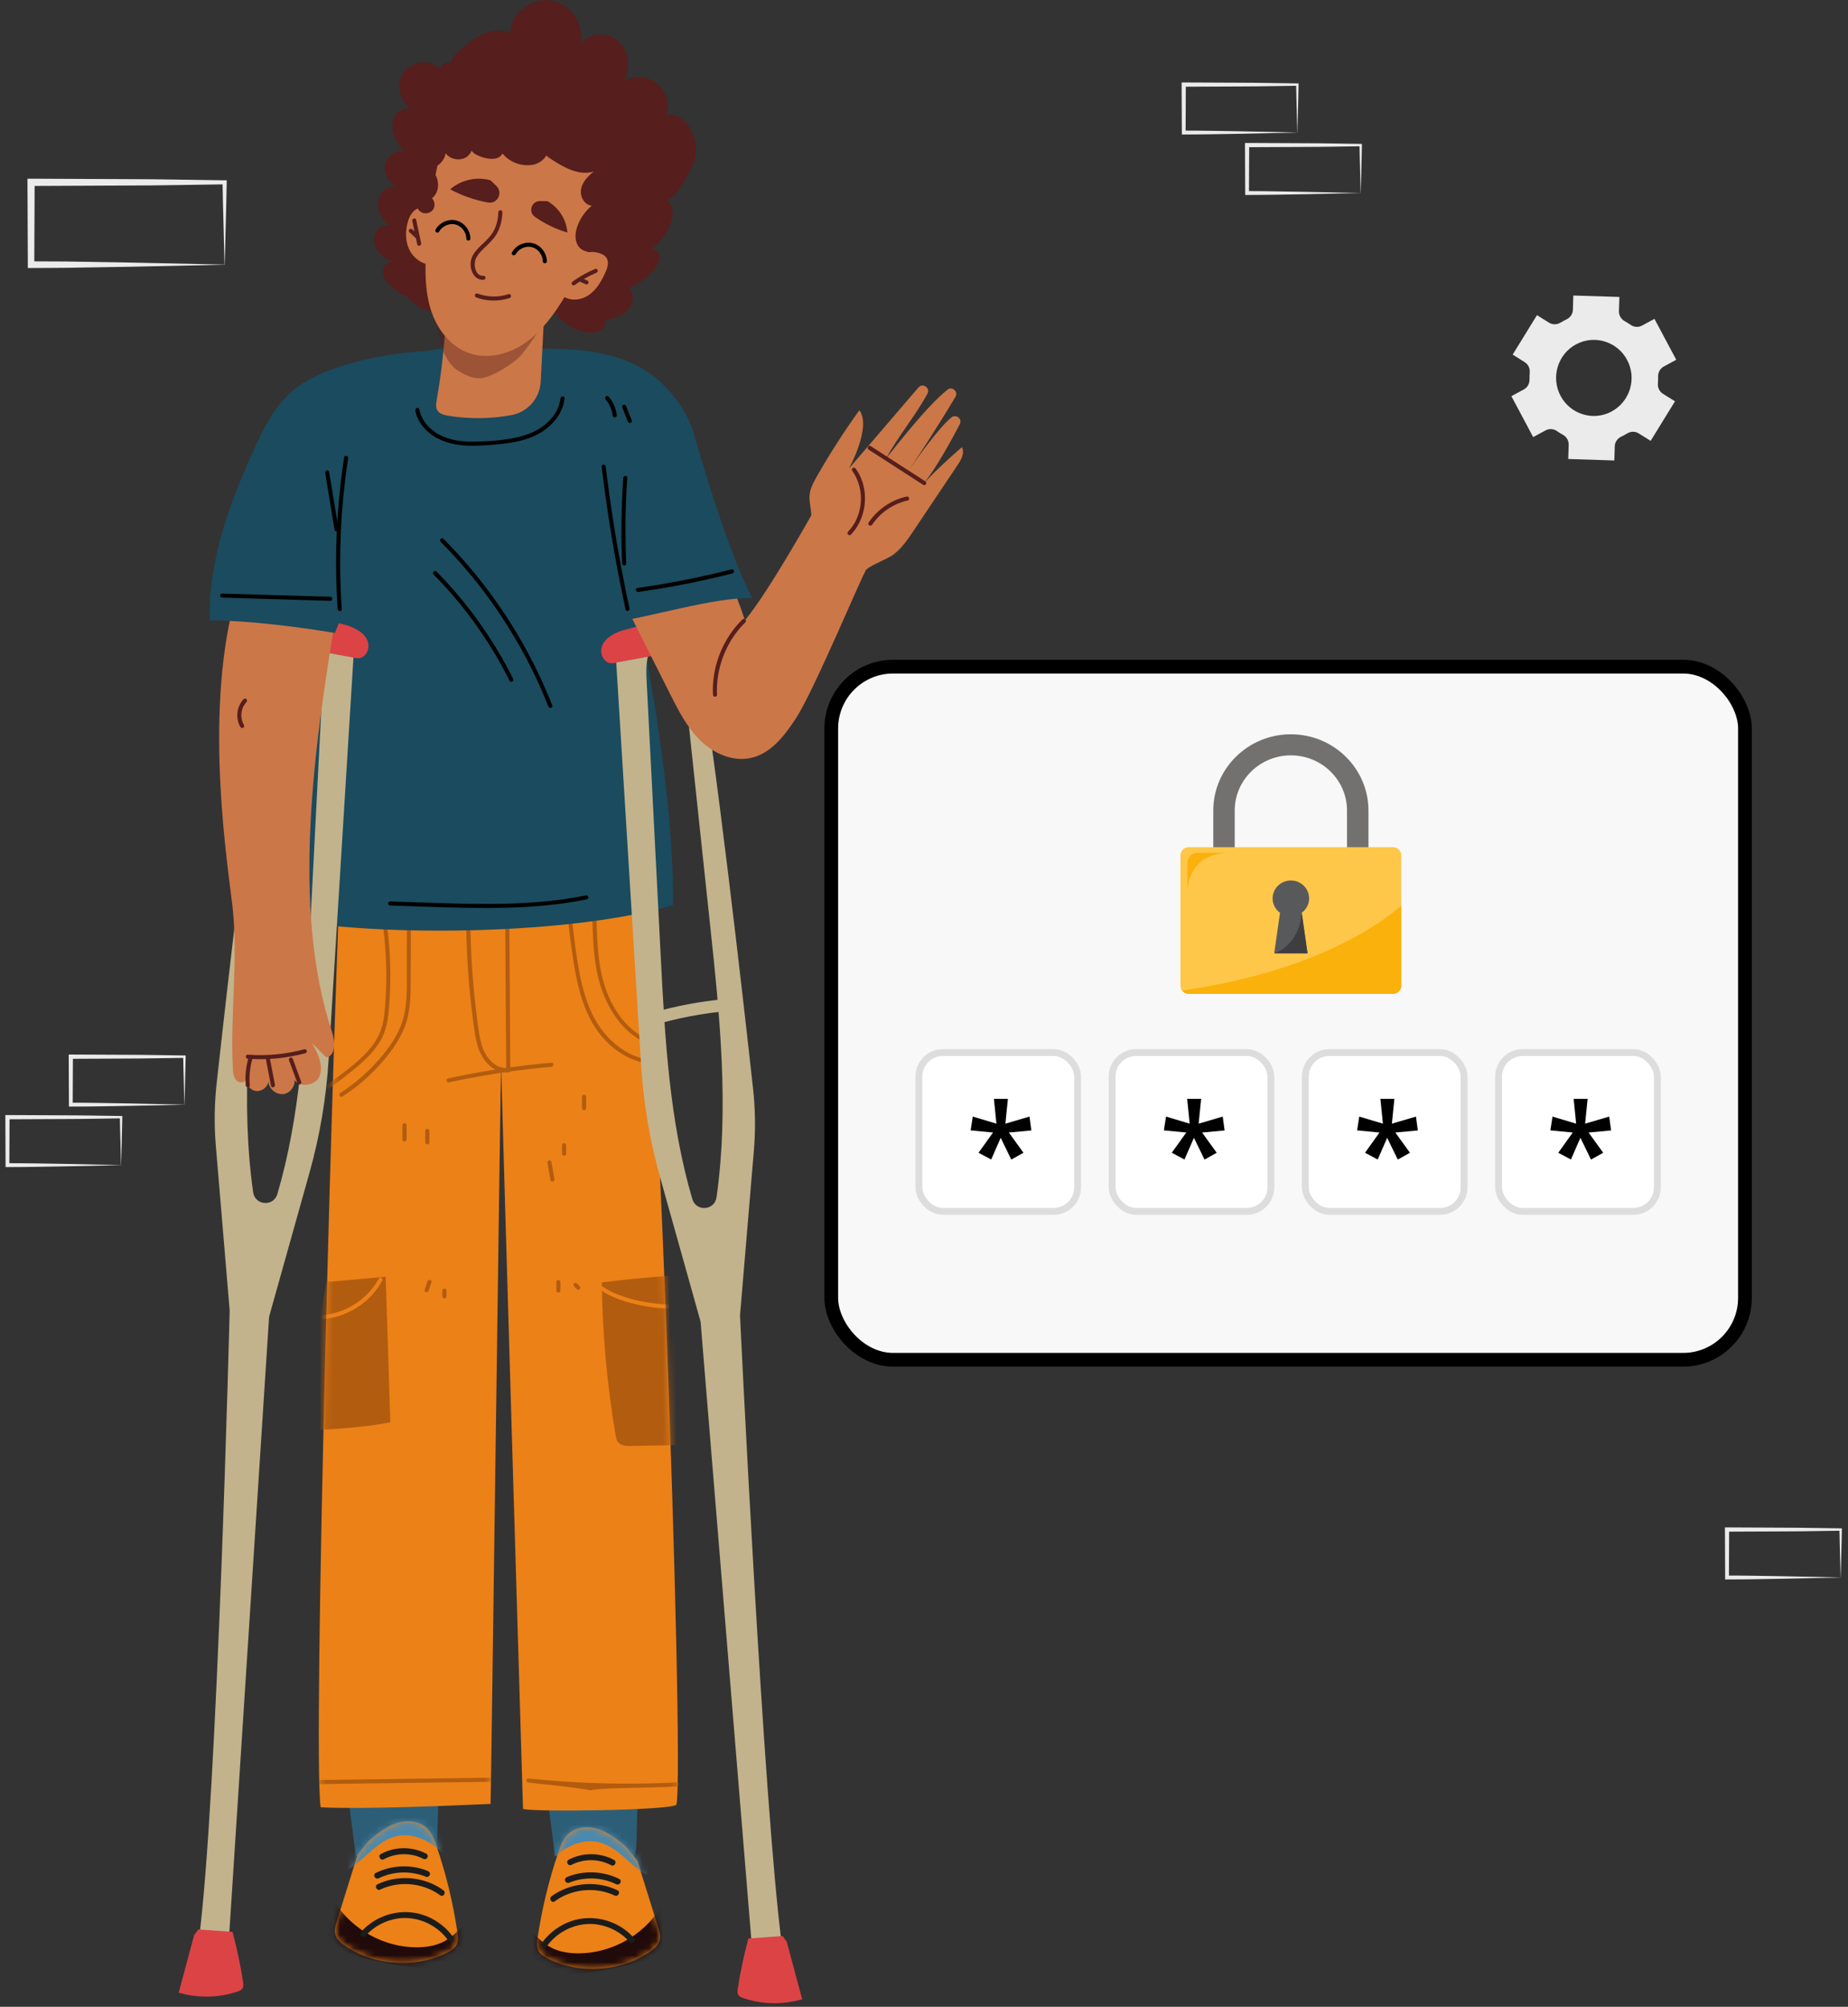 <svg width="269" height="292" viewBox="0 0 269 292" fill="none" xmlns="http://www.w3.org/2000/svg">
<rect x="0" y="0" width="269" height="292" fill="#333333" stroke="none"/>
<path d="M26.837 160.736L18.645 160.911L14.486 160.979C13.093 161.01 11.701 161.004 10.308 161.01H10.033V160.73L10.002 153.751V153.439H10.314L18.582 153.477C21.336 153.477 24.096 153.545 26.85 153.577H27.025V153.745C27.012 154.93 26.969 156.109 26.944 157.268L26.856 160.723L26.837 160.736ZM26.837 160.736L26.75 157.212C26.719 156.052 26.681 154.905 26.669 153.757L26.837 153.926C24.084 153.957 21.323 154.026 18.57 154.026L10.302 154.063L10.614 153.751L10.583 160.73L10.302 160.449C11.663 160.461 13.024 160.449 14.392 160.48L18.501 160.549L26.844 160.723L26.837 160.736Z" fill="#EBEBEB"/>
<path d="M17.614 169.535L9.421 169.71L5.262 169.779C3.87 169.81 2.477 169.804 1.085 169.816H0.81V169.535L0.779 162.557V162.245H1.091L9.359 162.283C12.113 162.283 14.873 162.351 17.627 162.382H17.802V162.551C17.789 163.736 17.745 164.914 17.72 166.074L17.633 169.529L17.614 169.535ZM17.614 169.535L17.527 166.012C17.495 164.852 17.458 163.704 17.446 162.557L17.614 162.725C14.86 162.756 12.1 162.825 9.346 162.825L1.079 162.862L1.391 162.551L1.36 169.529L1.079 169.248C2.44 169.261 3.801 169.248 5.169 169.28L9.278 169.348L17.62 169.523L17.614 169.535Z" fill="#EBEBEB"/>
<path d="M267.921 229.535L259.729 229.71L255.57 229.779C254.177 229.81 252.785 229.804 251.392 229.816H251.117V229.535L251.086 222.557V222.245H251.398L259.666 222.283C262.42 222.283 265.18 222.351 267.934 222.382H268.109V222.551C268.096 223.736 268.053 224.914 268.028 226.074L267.94 229.529L267.921 229.535ZM267.921 229.535L267.834 226.012C267.809 224.852 267.765 223.704 267.753 222.557L267.921 222.725C265.168 222.756 262.407 222.825 259.654 222.825L251.386 222.862L251.698 222.551L251.667 229.529L251.386 229.248C252.747 229.261 254.108 229.248 255.476 229.28L259.585 229.348L267.928 229.523L267.921 229.535Z" fill="#EBEBEB"/>
<path d="M188.835 19.29L180.642 19.465L176.484 19.534C175.091 19.565 173.699 19.558 172.306 19.571H172.031V19.29L172 12.312V12H172.312L180.58 12.037C183.334 12.037 186.094 12.106 188.848 12.137H189.023V12.306C189.01 13.491 188.966 14.669 188.942 15.829L188.854 19.284L188.835 19.29ZM188.835 19.29L188.748 15.767C188.723 14.607 188.679 13.459 188.667 12.312L188.835 12.48C186.082 12.511 183.321 12.58 180.568 12.58L172.3 12.617L172.612 12.306L172.581 19.284L172.3 19.003C173.661 19.016 175.022 19.003 176.39 19.035L180.499 19.103L188.842 19.278L188.835 19.29Z" fill="#EBEBEB"/>
<path d="M198.059 28.09L189.866 28.264L185.707 28.333C184.314 28.364 182.922 28.358 181.529 28.37H181.254V28.09L181.223 21.111V20.799H181.535L189.803 20.837C192.557 20.837 195.317 20.905 198.071 20.937H198.246V21.105C198.233 22.29 198.19 23.469 198.165 24.629L198.077 28.084L198.059 28.09ZM198.059 28.09L197.971 24.566C197.946 23.406 197.903 22.259 197.89 21.111L198.059 21.28C195.305 21.311 192.545 21.379 189.791 21.379L181.523 21.417L181.835 21.105L181.804 28.084L181.523 27.803C182.884 27.815 184.246 27.803 185.613 27.84L189.722 27.909L198.065 28.084L198.059 28.09Z" fill="#EBEBEB"/>
<path d="M32.681 38.518L18.723 38.818L11.638 38.936C9.266 38.989 6.894 38.979 4.521 39H4.053V38.518L4 26.535V26H4.532L18.617 26.064C23.308 26.064 28.011 26.182 32.702 26.236H33V26.525C32.979 28.559 32.904 30.583 32.862 32.575L32.713 38.507L32.681 38.518ZM32.681 38.518L32.532 32.468C32.479 30.476 32.415 28.506 32.394 26.535L32.681 26.825C27.989 26.878 23.287 26.996 18.596 26.996L4.511 27.06L5.043 26.525L4.989 38.507L4.511 38.026C6.83 38.047 9.149 38.026 11.479 38.079L18.479 38.197L32.691 38.497L32.681 38.518Z" fill="#EBEBEB"/>
<path d="M240.281 64.132L243.816 58.391L242.067 57.301C241.553 56.979 241.277 56.396 241.326 55.791C241.353 55.458 241.363 55.12 241.358 54.782C241.347 54.177 241.661 53.61 242.192 53.326L244 52.35L240.827 46.397L239.019 47.373C238.489 47.661 237.85 47.612 237.352 47.264C237.076 47.073 236.794 46.893 236.496 46.729C235.966 46.435 235.635 45.879 235.657 45.273L235.722 43.207L229.014 43L228.955 45.077C228.938 45.688 228.565 46.217 228.018 46.473C227.872 46.544 227.72 46.62 227.58 46.697C227.433 46.773 227.293 46.855 227.152 46.942C226.637 47.253 225.999 47.274 225.484 46.953L223.725 45.857L220.189 51.598L221.938 52.694C222.453 53.015 222.729 53.599 222.674 54.204C222.647 54.537 222.637 54.875 222.642 55.213C222.653 55.818 222.339 56.385 221.808 56.668L220 57.644L223.173 63.598L224.981 62.622C225.511 62.333 226.15 62.382 226.648 62.731C226.924 62.922 227.206 63.102 227.498 63.26C228.029 63.549 228.359 64.11 228.343 64.716L228.278 66.787L234.986 67L235.051 64.928C235.067 64.323 235.441 63.794 235.982 63.538C236.134 63.467 236.28 63.391 236.426 63.314C236.572 63.238 236.713 63.156 236.854 63.069C237.373 62.753 238.012 62.736 238.527 63.058L240.275 64.149L240.281 64.132ZM234.601 59.869C231.927 61.313 228.597 60.299 227.163 57.606C225.728 54.913 226.73 51.554 229.404 50.109C232.078 48.665 235.413 49.679 236.848 52.372C238.283 55.065 237.276 58.418 234.601 59.863V59.869Z" fill="#EBEBEB"/>
<path d="M238.989 174.963L236.595 171.029L235.326 171.725C234.951 171.929 234.494 171.908 234.135 171.688C233.936 171.563 233.727 171.453 233.517 171.348C233.137 171.165 232.888 170.799 232.888 170.391V169H228.101V170.391C228.101 170.799 227.852 171.165 227.472 171.348C227.257 171.453 227.053 171.563 226.854 171.688C226.495 171.913 226.032 171.929 225.663 171.725L224.394 171.029L222 174.963L223.274 175.658C223.649 175.862 223.853 176.249 223.831 176.663C223.826 176.772 223.82 176.888 223.82 176.997C223.82 177.107 223.82 177.222 223.831 177.332C223.853 177.74 223.649 178.127 223.28 178.331L222 179.032L224.394 182.965L225.668 182.27C226.043 182.066 226.501 182.087 226.86 182.312C227.058 182.437 227.262 182.547 227.477 182.652C227.858 182.835 228.106 183.201 228.106 183.609V185H232.894V183.609C232.894 183.201 233.142 182.835 233.523 182.652C233.738 182.547 233.942 182.437 234.14 182.312C234.499 182.087 234.962 182.066 235.332 182.27L236.606 182.965L239 179.032L237.726 178.336C237.351 178.132 237.147 177.745 237.169 177.337C237.174 177.228 237.18 177.112 237.18 177.003C237.18 176.893 237.18 176.778 237.169 176.668C237.147 176.26 237.351 175.868 237.726 175.664L239 174.968L238.989 174.963ZM234.411 176.997C234.411 179.053 232.657 180.716 230.489 180.716C228.321 180.716 226.567 179.053 226.567 176.997C226.567 174.942 228.327 173.279 230.489 173.279C232.651 173.279 234.411 174.947 234.411 176.997Z" fill="#EBEBEB"/>
<path d="M237.337 105.834L227.44 106.046L222.416 106.129C220.734 106.167 219.052 106.159 217.37 106.174H217.038V105.834L217 97.378V97H217.377L227.364 97.045C230.691 97.045 234.025 97.129 237.352 97.166H237.563V97.37C237.548 98.806 237.495 100.234 237.465 101.64L237.359 105.827L237.337 105.834ZM237.337 105.834L237.231 101.564C237.193 100.159 237.148 98.768 237.133 97.378L237.337 97.582C234.01 97.62 230.676 97.703 227.349 97.703L217.362 97.748L217.739 97.37L217.702 105.827L217.362 105.486C219.007 105.502 220.651 105.486 222.303 105.532L227.266 105.615L237.344 105.827L237.337 105.834Z" fill="#EBEBEB"/>
<path d="M248.478 108.041H228.503V116.497H248.478V108.041Z" fill="#EBEBEB"/>
<rect x="121" y="97" width="133" height="100.853" rx="9" fill="#F8F8F8" stroke="black" stroke-width="2"/>
<g clip-path="url(#clip0_194_3155)">
<path d="M199.196 128.076H196.074V117.935C196.074 113.508 192.408 109.908 187.902 109.908C183.396 109.908 179.73 113.508 179.73 117.935V128.076H176.608V117.935C176.608 111.818 181.674 106.84 187.901 106.84C194.129 106.84 199.196 111.818 199.196 117.935V128.076Z" fill="#72716F"/>
<path d="M202.765 123.264H173.039C172.37 123.264 171.828 123.796 171.828 124.453V143.424C171.828 144.081 172.37 144.613 173.039 144.613H202.765C203.433 144.613 203.975 144.081 203.975 143.424V124.453C203.975 123.796 203.433 123.264 202.765 123.264Z" fill="#FFC749"/>
<path d="M203.976 143.424V131.8C194.182 139.939 180.062 142.997 172.06 144.119C172.28 144.418 172.635 144.613 173.039 144.613H202.765C203.433 144.613 203.975 144.081 203.975 143.425L203.976 143.424Z" fill="#FBB10C"/>
<path d="M190.558 130.723C190.558 129.282 189.369 128.114 187.902 128.114C186.434 128.114 185.245 129.282 185.245 130.723C185.245 131.582 185.669 132.342 186.321 132.818L185.476 138.719H190.326L189.481 132.818C190.133 132.343 190.558 131.582 190.558 130.723H190.558Z" fill="#58595A"/>
<path d="M172.842 125.513V129.599C172.952 127.864 173.802 124.089 179.118 124.089H174.292C173.494 124.089 172.842 124.73 172.842 125.513Z" fill="#FBB10C"/>
<path d="M185.477 138.718C185.477 138.718 189.077 137.719 189.482 132.817L190.327 138.718H185.477Z" fill="#3E3D40"/>
</g>
<rect x="133.752" y="153.15" width="23.11" height="23.11" rx="3.5" fill="white" stroke="#DDDDDD"/>
<path d="M146.713 159.883L146.348 163.499L149.855 162.467L150.129 164.484L146.85 164.786L148.978 167.73L147.206 168.724L145.663 165.553L144.284 168.714L142.439 167.73L144.549 164.786L141.288 164.474L141.599 162.467L145.042 163.499L144.677 159.883H146.713Z" fill="black"/>
<rect x="161.88" y="153.15" width="23.11" height="23.11" rx="3.5" fill="white" stroke="#DDDDDD"/>
<path d="M174.842 159.883L174.477 163.499L177.984 162.467L178.258 164.484L174.979 164.786L177.107 167.73L175.335 168.724L173.792 165.553L172.413 168.714L170.568 167.73L172.678 164.786L169.417 164.474L169.728 162.467L173.171 163.499L172.805 159.883H174.842Z" fill="black"/>
<rect x="190.009" y="153.15" width="23.11" height="23.11" rx="3.5" fill="white" stroke="#DDDDDD"/>
<path d="M202.971 159.883L202.606 163.499L206.113 162.467L206.387 164.484L203.108 164.786L205.236 167.73L203.464 168.724L201.921 165.553L200.542 168.714L198.697 167.73L200.806 164.786L197.546 164.474L197.857 162.467L201.3 163.499L200.934 159.883H202.971Z" fill="black"/>
<rect x="218.138" y="153.15" width="23.11" height="23.11" rx="3.5" fill="white" stroke="#DDDDDD"/>
<path d="M231.1 159.883L230.734 163.499L234.241 162.467L234.515 164.484L231.237 164.786L233.365 167.73L231.593 168.724L230.049 165.553L228.67 168.714L226.826 167.73L228.935 164.786L225.675 164.474L225.985 162.467L229.428 163.499L229.063 159.883H231.1Z" fill="black"/>
<g clip-path="url(#clip1_194_3155)">
<path d="M50.08 256.79C50.65 261.21 51.22 265.62 51.79 270.04C54.92 270.55 58.09 270.82 61.26 270.83C61.87 270.83 62.54 270.81 63 270.41C63.55 269.94 63.61 269.12 63.63 268.39C63.81 261.8 63.99 255.22 64.17 248.63L50.08 256.79Z" fill="#2D5E77"/>
<path d="M79.08 256.79C79.65 261.21 80.22 265.62 80.79 270.04C83.92 270.55 87.09 270.82 90.26 270.83C90.87 270.83 91.54 270.81 92 270.41C92.55 269.94 92.61 269.12 92.63 268.39C92.81 261.8 92.99 255.22 93.17 248.63L79.08 256.79Z" fill="#2D5E77"/>
<path d="M53.66 267.86C54.88 266.85 56.14 265.81 57.65 265.3C59.15 264.79 60.98 264.9 62.13 266C62.86 266.69 63.23 267.68 63.55 268.63C64.93 272.67 65.94 276.84 66.57 281.07C66.67 281.71 66.75 282.4 66.45 282.97C66.17 283.51 65.62 283.85 65.08 284.12C60.42 286.46 54.5 286.06 50.2 283.1C49.62 282.7 49.03 282.21 48.83 281.53C48.63 280.86 48.83 280.15 49.05 279.49C50.05 276.29 51.05 273.08 52.05 269.88L53.67 267.86H53.66Z" fill="#EC8117"/>
<mask id="mask0_194_3155" style="mask-type:luminance" maskUnits="userSpaceOnUse" x="48" y="265" width="19" height="21">
<path d="M53.66 267.86C54.88 266.85 56.14 265.81 57.65 265.3C59.15 264.79 60.98 264.9 62.13 266C62.86 266.69 63.23 267.68 63.55 268.63C64.93 272.67 65.94 276.84 66.57 281.07C66.67 281.71 66.75 282.4 66.45 282.97C66.17 283.51 65.62 283.85 65.08 284.12C60.42 286.46 54.5 286.06 50.2 283.1C49.62 282.7 49.03 282.21 48.83 281.53C48.63 280.86 48.83 280.15 49.05 279.49C50.05 276.29 51.05 273.08 52.05 269.88L53.67 267.86H53.66Z" fill="white"/>
</mask>
<g mask="url(#mask0_194_3155)">
<path d="M48.71 276.74C51.23 280.76 55.9 283.35 60.65 283.34C62.04 283.34 63.46 283.12 64.69 282.46C66.94 281.24 68.29 278.68 70.66 277.72C71.53 279.44 71.16 281.62 70.02 283.17C68.88 284.72 67.06 285.68 65.18 286.1C63.6 286.45 61.96 286.45 60.35 286.29C58.56 286.12 56.79 285.77 55.03 285.41C53.12 285.02 51.15 284.59 49.54 283.48C47.94 282.37 46.77 280.39 47.19 278.48L48.7 276.74H48.71Z" fill="#210A0A"/>
<path d="M50.76 271.96C53.23 270.47 55.01 267.71 57.84 267.14C59.62 266.78 61.49 267.4 62.99 268.43C64.49 269.46 65.68 270.87 66.86 272.26C66.44 270.78 65.96 269.31 65.41 267.87C64.77 266.19 63.99 264.49 62.63 263.32C59.71 260.8 55.31 261.52 51.55 262.4C50.13 262.73 48.68 263.07 47.47 263.87C46.26 264.67 45.31 266.04 45.43 267.49L50.76 271.96Z" fill="#4B89AF"/>
</g>
<path d="M55.37 274.93C57.54 273.91 60.1 273.89 62.31 274.79C62.94 275.04 63.54 275.38 64.08 275.78C64.54 276.11 65 275.37 64.54 275.04C62.41 273.49 59.63 272.94 57.06 273.46C56.33 273.61 55.62 273.85 54.95 274.17C54.44 274.41 54.86 275.18 55.37 274.94V274.93Z" fill="#1C1C1B"/>
<path d="M55.12 273.3C57.27 272.24 59.81 272.18 62.02 273.08C62.24 273.17 62.5 273 62.57 272.79C62.65 272.55 62.5 272.33 62.28 272.24C59.86 271.24 57.04 271.36 54.7 272.52C54.2 272.77 54.61 273.54 55.12 273.29V273.3Z" fill="#1C1C1B"/>
<path d="M55.87 270.53C57.62 269.58 59.82 269.54 61.6 270.46C61.81 270.57 62.07 270.53 62.2 270.32C62.32 270.13 62.27 269.83 62.06 269.72C60.01 268.65 57.49 268.65 55.45 269.76C54.96 270.03 55.37 270.8 55.87 270.53Z" fill="#1C1C1B"/>
<path d="M53.18 281.69C54.4 280.32 56.08 279.42 57.9 279.15C59.68 278.88 61.52 279.31 63.04 280.27C63.9 280.81 64.66 281.51 65.24 282.34C65.37 282.53 65.61 282.64 65.83 282.52C66.02 282.42 66.14 282.12 66.01 281.93C64.85 280.27 63.13 279.04 61.18 278.51C59.22 277.98 57.14 278.19 55.31 279.05C54.28 279.53 53.35 280.22 52.6 281.07C52.44 281.25 52.41 281.5 52.58 281.69C52.73 281.85 53.04 281.89 53.2 281.71L53.18 281.69Z" fill="#1C1C1B"/>
<path d="M91.17 268.73C89.95 267.72 88.69 266.68 87.18 266.17C85.68 265.66 83.85 265.77 82.7 266.87C81.97 267.56 81.6 268.55 81.28 269.5C79.9 273.54 78.89 277.71 78.26 281.94C78.16 282.58 78.08 283.27 78.38 283.84C78.66 284.38 79.21 284.72 79.75 284.99C84.41 287.33 90.33 286.93 94.63 283.97C95.21 283.57 95.8 283.08 96 282.4C96.2 281.73 96 281.02 95.78 280.36C94.78 277.16 93.78 273.95 92.78 270.75L91.16 268.73H91.17Z" fill="#EC8117"/>
<mask id="mask1_194_3155" style="mask-type:luminance" maskUnits="userSpaceOnUse" x="78" y="265" width="19" height="22">
<path d="M91.17 268.73C89.95 267.72 88.69 266.68 87.18 266.17C85.68 265.66 83.85 265.77 82.7 266.87C81.97 267.56 81.6 268.55 81.28 269.5C79.9 273.54 78.89 277.71 78.26 281.94C78.16 282.58 78.08 283.27 78.38 283.84C78.66 284.38 79.21 284.72 79.75 284.99C84.41 287.33 90.33 286.93 94.63 283.97C95.21 283.57 95.8 283.08 96 282.4C96.2 281.73 96 281.02 95.78 280.36C94.78 277.16 93.78 273.95 92.78 270.75L91.16 268.73H91.17Z" fill="white"/>
</mask>
<g mask="url(#mask1_194_3155)">
<path d="M96.12 277.62C93.6 281.64 88.93 284.23 84.18 284.22C82.79 284.22 81.37 284 80.14 283.34C77.89 282.12 76.54 279.56 74.17 278.6C73.3 280.32 73.67 282.5 74.81 284.05C75.95 285.6 77.77 286.56 79.65 286.98C81.23 287.33 82.87 287.33 84.48 287.17C86.27 287 88.04 286.65 89.8 286.29C91.71 285.9 93.68 285.47 95.29 284.36C96.9 283.25 98.06 281.27 97.64 279.36L96.13 277.62H96.12Z" fill="#210A0A"/>
<path d="M94.07 272.83C91.6 271.34 89.82 268.58 86.99 268.01C85.21 267.65 83.34 268.27 81.84 269.3C80.34 270.33 79.15 271.74 77.97 273.13C78.39 271.65 78.87 270.18 79.42 268.74C80.06 267.06 80.84 265.36 82.2 264.19C85.12 261.67 89.52 262.39 93.28 263.27C94.7 263.6 96.15 263.94 97.36 264.74C98.57 265.54 99.52 266.91 99.4 268.36L94.07 272.83Z" fill="#4B89AF"/>
</g>
<path d="M89.46 275.8C87.29 274.78 84.73 274.76 82.52 275.66C81.89 275.91 81.29 276.25 80.75 276.65C80.29 276.98 79.83 276.24 80.29 275.91C82.42 274.36 85.2 273.81 87.77 274.33C88.5 274.48 89.21 274.72 89.88 275.04C90.39 275.28 89.97 276.05 89.46 275.81V275.8Z" fill="#1C1C1B"/>
<path d="M89.71 274.17C87.56 273.11 85.02 273.05 82.81 273.95C82.59 274.04 82.33 273.87 82.26 273.66C82.18 273.42 82.33 273.2 82.55 273.11C84.97 272.11 87.79 272.23 90.13 273.39C90.63 273.64 90.22 274.41 89.71 274.16V274.17Z" fill="#1C1C1B"/>
<path d="M88.96 271.4C87.21 270.45 85.01 270.41 83.23 271.33C83.02 271.44 82.76 271.4 82.63 271.19C82.51 271 82.56 270.7 82.77 270.59C84.82 269.52 87.34 269.52 89.38 270.63C89.87 270.9 89.46 271.67 88.96 271.4Z" fill="#1C1C1B"/>
<path d="M91.65 282.56C90.43 281.19 88.75 280.29 86.93 280.02C85.15 279.75 83.31 280.18 81.79 281.14C80.93 281.68 80.17 282.38 79.59 283.21C79.46 283.4 79.22 283.51 79 283.39C78.81 283.29 78.69 282.99 78.82 282.8C79.98 281.14 81.7 279.91 83.65 279.38C85.61 278.85 87.69 279.06 89.52 279.92C90.55 280.4 91.48 281.09 92.23 281.94C92.39 282.12 92.42 282.37 92.25 282.56C92.1 282.72 91.79 282.76 91.63 282.58L91.65 282.56Z" fill="#1C1C1B"/>
<path d="M49.78 121.7C48.65 142.53 45.45 255.16 46.68 262.97C52.83 263.28 65.26 262.74 71.41 262.48C71.46 262.56 72.88 154.94 72.95 154.81C72.88 154.94 76.13 263.17 76.13 263.17C76.17 263.69 98.28 263.45 98.47 262.56C99.69 256.87 95.29 129.03 92.28 117.06C79.91 120.65 62.62 120.53 49.79 121.69L49.78 121.7Z" fill="#EC8117"/>
<mask id="mask2_194_3155" style="mask-type:luminance" maskUnits="userSpaceOnUse" x="46" y="117" width="53" height="147">
<path d="M49.78 121.7C48.65 142.53 45.45 255.16 46.68 262.97C52.83 263.28 65.26 262.74 71.41 262.48C71.46 262.56 72.88 154.94 72.95 154.81C72.88 154.94 76.13 263.17 76.13 263.17C76.17 263.69 98.28 263.45 98.47 262.56C99.69 256.87 95.29 129.03 92.28 117.06C79.91 120.65 62.62 120.53 49.79 121.69L49.78 121.7Z" fill="white"/>
</mask>
<g mask="url(#mask2_194_3155)">
<path d="M68.01 126.84C67.78 131.24 67.8 135.66 68.06 140.06C68.19 142.26 68.38 144.46 68.64 146.65C68.76 147.71 68.9 148.78 69.05 149.84C69.19 150.8 69.35 151.77 69.7 152.69C70.36 154.47 71.92 156.18 73.98 156.04C74.14 156.03 74.28 155.91 74.28 155.74C74.25 151.64 74.22 147.55 74.2 143.45C74.17 139.37 74.14 135.29 74.12 131.21C74.1 128.9 74.09 126.59 74.07 124.28C74.07 123.9 73.48 123.9 73.48 124.28C73.51 128.38 73.54 132.47 73.56 136.57C73.59 140.65 73.62 144.73 73.64 148.81C73.66 151.12 73.67 153.43 73.69 155.74L73.99 155.44C72.24 155.56 70.9 154.11 70.31 152.6C69.97 151.72 69.8 150.78 69.66 149.84C69.51 148.81 69.38 147.77 69.26 146.74C68.77 142.52 68.5 138.27 68.47 134.03C68.45 131.63 68.5 129.23 68.63 126.83C68.65 126.45 68.06 126.45 68.04 126.83L68.01 126.84Z" fill="#B25C0F"/>
<path d="M65.35 157.49C69.18 156.66 73.05 156.01 76.94 155.56C78.04 155.43 79.15 155.32 80.26 155.22C80.64 155.19 80.64 154.6 80.26 154.63C76.32 154.98 72.4 155.51 68.51 156.25C67.4 156.46 66.3 156.68 65.2 156.92C64.83 157 64.99 157.57 65.36 157.49H65.35Z" fill="#B25C0F"/>
<path d="M59.27 125.89C59.25 131 59.23 136.11 59.21 141.21C59.21 143.64 59.34 146.17 58.61 148.51C57.95 150.63 56.61 152.51 55.16 154.17C53.52 156.05 51.63 157.69 49.53 159.04C49.21 159.25 49.51 159.76 49.83 159.55C51.73 158.33 53.47 156.87 55.01 155.22C56.52 153.59 57.92 151.77 58.79 149.71C59.76 147.41 59.78 144.94 59.78 142.49C59.78 139.89 59.8 137.28 59.81 134.68C59.82 131.75 59.83 128.82 59.84 125.89C59.84 125.51 59.25 125.51 59.25 125.89H59.27Z" fill="#B25C0F"/>
<path d="M47.51 186.53C50.39 186.3 53.26 186.04 56.14 185.77C56.37 192.83 56.59 199.89 56.82 206.95C53.62 207.62 46.89 208.2 43.63 208.06L47.51 186.53Z" fill="#B25C0F"/>
<path d="M55.14 186.04C53.89 188.34 51.73 190.1 49.24 190.89C48.54 191.11 47.81 191.26 47.08 191.33C46.7 191.36 46.7 191.95 47.08 191.92C49.84 191.68 52.46 190.35 54.29 188.27C54.81 187.68 55.27 187.03 55.64 186.34C55.82 186.01 55.31 185.71 55.13 186.04H55.14Z" fill="#EC8117"/>
<path d="M104.05 185.34C98.53 185.49 93.02 185.91 87.6 186.6C87.69 194.05 88.36 201.49 89.62 208.89C89.7 209.39 89.85 209.96 90.5 210.23C90.93 210.41 91.48 210.41 91.99 210.39C95.8 210.31 99.6 210.23 103.41 210.16L104.05 185.34Z" fill="#B25C0F"/>
<path d="M46.67 259.59C62.48 259.37 49.33 259.55 65.74 259.33C67.54 259.31 69.34 259.28 71.15 259.26C71.53 259.26 71.53 258.66 71.15 258.67C64.79 258.76 58.44 258.85 52.08 258.93L46.67 259C46.29 259 46.29 259.6 46.67 259.59Z" fill="#B25C0F"/>
<path d="M76.91 259.37C94.91 261.24 77.57 260.37 93.75 260.1C95.34 260.07 96.93 260.02 98.52 259.94C98.9 259.92 98.9 259.33 98.52 259.35C92.91 259.63 87.28 259.58 81.67 259.19C80.08 259.08 78.5 258.94 76.91 258.78C76.53 258.74 76.53 259.33 76.91 259.37Z" fill="#B25C0F"/>
<path d="M81.92 125.13C82.1 127.92 82.34 130.71 82.65 133.49C82.94 136.09 83.25 138.69 83.71 141.26C84.14 143.63 84.76 145.99 85.85 148.14C86.86 150.13 88.3 151.87 90.16 153.11C92.14 154.44 94.56 155.12 96.93 154.67C97.3 154.6 97.15 154.03 96.77 154.1C92.49 154.92 88.52 151.83 86.57 148.25C85.46 146.21 84.82 143.95 84.38 141.69C83.89 139.21 83.59 136.68 83.31 134.17C82.96 131.16 82.69 128.15 82.5 125.13C82.48 124.75 81.88 124.75 81.91 125.13H81.92Z" fill="#B25C0F"/>
<path d="M87.02 187.42C88.59 188.62 90.55 189.3 92.45 189.75C94.54 190.25 96.71 190.48 98.86 190.37C99.92 190.31 100.99 190.17 102.01 189.86C102.37 189.75 102.22 189.18 101.85 189.29C100.01 189.86 98.02 189.89 96.11 189.74C94.03 189.57 91.94 189.14 89.99 188.38C89.04 188.01 88.13 187.54 87.32 186.92C87.02 186.69 86.72 187.2 87.02 187.43V187.42Z" fill="#EC8117"/>
<path d="M79.69 169.21L80.13 171.7C80.16 171.86 80.35 171.95 80.49 171.91C80.66 171.86 80.72 171.7 80.7 171.55C80.55 170.72 80.41 169.89 80.26 169.06C80.23 168.9 80.04 168.81 79.9 168.85C79.73 168.9 79.67 169.06 79.69 169.21Z" fill="#B25C0F"/>
<path d="M81.81 166.63V167.87C81.81 168.02 81.95 168.17 82.11 168.17C82.27 168.17 82.41 168.04 82.41 167.87V166.63C82.41 166.48 82.27 166.33 82.11 166.33C81.95 166.33 81.81 166.46 81.81 166.63Z" fill="#B25C0F"/>
<path d="M84.72 159.58V161.24C84.72 161.39 84.86 161.54 85.02 161.54C85.18 161.54 85.32 161.41 85.32 161.24V159.58C85.32 159.43 85.18 159.28 85.02 159.28C84.86 159.28 84.72 159.41 84.72 159.58Z" fill="#B25C0F"/>
<path d="M58.58 163.73V165.8C58.58 165.96 58.72 166.1 58.88 166.1C59.04 166.1 59.18 165.96 59.18 165.8V163.73C59.18 163.57 59.04 163.43 58.88 163.43C58.72 163.43 58.58 163.57 58.58 163.73Z" fill="#B25C0F"/>
<path d="M61.9 164.56V166.22C61.9 166.37 62.04 166.52 62.2 166.52C62.36 166.52 62.5 166.39 62.5 166.22V164.56C62.5 164.41 62.36 164.26 62.2 164.26C62.04 164.26 61.9 164.39 61.9 164.56Z" fill="#B25C0F"/>
<path d="M62.23 186.43L61.81 187.67C61.76 187.82 61.87 188 62.02 188.03C62.18 188.07 62.33 187.98 62.38 187.82C62.52 187.41 62.66 186.99 62.8 186.58C62.85 186.43 62.74 186.25 62.59 186.22C62.43 186.18 62.28 186.27 62.23 186.43Z" fill="#B25C0F"/>
<path d="M64.39 187.79V188.62C64.39 188.77 64.53 188.92 64.69 188.92C64.85 188.92 64.99 188.79 64.99 188.62V187.79C64.99 187.64 64.85 187.49 64.69 187.49C64.53 187.49 64.39 187.62 64.39 187.79Z" fill="#B25C0F"/>
<path d="M80.98 186.54V187.78C80.98 187.93 81.12 188.08 81.28 188.08C81.44 188.08 81.58 187.95 81.58 187.78V186.54C81.58 186.39 81.44 186.24 81.28 186.24C81.12 186.24 80.98 186.37 80.98 186.54Z" fill="#B25C0F"/>
<path d="M83.56 187.17L83.97 187.58C84.02 187.63 84.1 187.67 84.18 187.67C84.22 187.67 84.26 187.67 84.29 187.64C84.33 187.63 84.36 187.61 84.39 187.58C84.44 187.52 84.48 187.45 84.48 187.37C84.48 187.29 84.45 187.22 84.39 187.16C84.25 187.02 84.11 186.88 83.98 186.75C83.93 186.7 83.85 186.66 83.77 186.66C83.73 186.66 83.69 186.66 83.66 186.69C83.62 186.7 83.59 186.72 83.56 186.75C83.51 186.81 83.47 186.88 83.47 186.96C83.47 187.04 83.5 187.11 83.56 187.17Z" fill="#B25C0F"/>
<path d="M85.8 127.33C86.57 132.6 85.8 138.11 87.36 143.27C88.53 147.12 91.11 151.01 95.19 152.15C98.05 152.94 101.06 152.19 103.73 151.1C104.08 150.96 103.93 150.38 103.57 150.53C101.22 151.5 98.6 152.23 96.05 151.75C94.07 151.38 92.34 150.28 91 148.8C89.64 147.3 88.68 145.45 88.05 143.54C87.28 141.19 87.04 138.71 86.92 136.25C86.77 133.23 86.8 130.19 86.36 127.19C86.31 126.81 85.74 126.97 85.79 127.35L85.8 127.33Z" fill="#B25C0F"/>
<path d="M54.96 130.27C56.07 135.35 56.46 140.59 56.1 145.78C56.01 147.04 55.92 148.31 55.56 149.53C55.24 150.58 54.69 151.54 54.01 152.39C52.57 154.18 50.66 155.58 48.83 156.95C46.54 158.68 44.17 160.31 41.75 161.84C41.43 162.04 41.73 162.55 42.05 162.35C44.27 160.95 46.43 159.47 48.53 157.91C49.54 157.16 50.55 156.39 51.53 155.59C52.41 154.88 53.26 154.13 54.01 153.29C54.73 152.48 55.36 151.59 55.79 150.6C56.3 149.43 56.49 148.18 56.6 146.92C56.84 144.27 56.88 141.6 56.74 138.95C56.57 135.98 56.17 133.03 55.53 130.12C55.45 129.75 54.88 129.91 54.96 130.28V130.27Z" fill="#B25C0F"/>
</g>
<path d="M46.51 83.51C47.84 96.98 43.59 120.89 45.16 134.33C59.4 136.25 84.18 135.76 97.96 131.69C98.23 111.8 91.51 80.79 86.72 61.48C86.24 59.53 85.71 57.54 84.55 55.91C82.59 53.13 79.15 51.8 75.82 51.12C66.7 49.24 56.86 51.2 49.15 56.42L46.51 83.52V83.51Z" fill="#1B4B5E"/>
<path d="M50.66 91.03C51.74 91.43 52.86 91.98 53.39 92.99C53.8 93.77 53.7 94.74 53.08 95.36C52.55 95.9 51.98 95.79 51.43 95.69C47.73 94.99 44.03 94.29 40.34 93.59C39.35 93.4 38.24 93.15 37.85 92.09C37.6 91.41 37.76 90.65 38.21 90.07C38.73 89.4 39.44 89.05 40.22 88.87C41.04 88.69 41.89 88.73 42.71 88.94L50.66 91.03Z" fill="#DC4345"/>
<path d="M46.85 94.83C47.13 95.99 47.08 97.25 47.02 98.45C46.73 104.03 46.45 109.61 46.16 115.19C45.76 122.96 45.36 130.72 44.97 138.49C44.36 150.35 43.71 162.42 40.37 173.75C39.82 175.61 37.12 175.41 36.85 173.48C35 160.44 36.38 147 37.79 133.83C39.2 120.62 40.6 107.41 42.01 94.19V93.93L39.74 93.51C37.06 108.38 32.96 144.74 31.54 157.6C31.2 160.64 31.16 163.71 31.42 166.76C32.09 174.8 33.42 190.66 33.43 190.66C33.44 190.66 31.64 262.04 28.94 282.25L33.24 283.4L39.17 191.59L45.04 170.67C46.56 165.26 47.5 159.71 47.84 154.1L51.45 95.68L46.86 94.83H46.85Z" fill="#C2B38C"/>
<path d="M28.87 280.74L33.84 281.1C34.49 283.49 35.01 285.91 35.38 288.36C35.43 288.7 35.47 289.07 35.28 289.35C35.12 289.58 34.85 289.68 34.59 289.77C31.84 290.7 28.8 290.76 26.01 289.94C26.76 287.15 27.51 284.36 28.26 281.57L28.87 280.74Z" fill="#DC4345"/>
<path d="M90.49 91.76C89.41 92.16 88.29 92.71 87.76 93.72C87.35 94.5 87.45 95.47 88.07 96.09C88.6 96.63 89.17 96.52 89.72 96.42C93.42 95.72 97.12 95.02 100.81 94.32C101.8 94.13 102.91 93.88 103.3 92.82C103.55 92.14 103.39 91.38 102.94 90.8C102.42 90.13 101.71 89.78 100.93 89.6C100.11 89.42 99.26 89.46 98.44 89.67L90.49 91.76Z" fill="#DC4345"/>
<path d="M94.3 95.56C94.02 96.72 94.07 97.98 94.13 99.18C94.42 104.76 94.7 110.34 94.99 115.92C95.39 123.69 95.79 131.45 96.18 139.22C96.79 151.08 97.44 163.15 100.78 174.48C101.33 176.34 104.03 176.14 104.3 174.21C106.15 161.17 104.77 147.73 103.36 134.56C101.95 121.35 100.55 108.14 99.14 94.92V94.66L101.41 94.24C104.09 109.11 108.19 145.47 109.61 158.33C109.95 161.37 109.99 164.44 109.73 167.49C109.06 175.53 107.73 191.39 107.72 191.39C107.71 191.39 111.14 263 113.84 283.2L109.54 284.35L101.98 192.31L96.11 171.39C94.59 165.98 93.65 160.43 93.31 154.82L89.7 96.4L94.29 95.55L94.3 95.56Z" fill="#C2B38C"/>
<path d="M113.91 281.7L108.94 282.06C108.29 284.45 107.77 286.87 107.4 289.32C107.35 289.66 107.31 290.03 107.5 290.31C107.66 290.54 107.93 290.64 108.19 290.73C110.94 291.66 113.98 291.72 116.77 290.9C116.02 288.11 115.27 285.32 114.52 282.53L113.91 281.7Z" fill="#DC4345"/>
<path d="M95.18 149.16C96.92 148.64 98.69 148.21 100.48 147.87C101.37 147.7 102.26 147.55 103.15 147.43C103.21 147.43 103.28 147.41 103.34 147.4C103.28 147.4 103.28 147.4 103.34 147.4C103.45 147.39 103.56 147.37 103.67 147.36C103.89 147.33 104.11 147.31 104.33 147.28C104.8 147.23 105.27 147.18 105.75 147.14C106.21 147.1 106.66 146.76 106.64 146.25C106.62 145.8 106.25 145.32 105.75 145.36C102.01 145.68 98.31 146.37 94.71 147.44C94.27 147.57 93.94 148.07 94.09 148.53C94.24 148.98 94.7 149.29 95.18 149.15V149.16Z" fill="#C2B38C"/>
<path d="M35.92 85.41C35.42 85.4 34.88 85.41 34.5 85.72C33.94 86.17 34.24 87.04 34.06 87.73C29.66 104.59 33.25 126.5 33.85 131.96C34.71 139.77 33.47 147.67 33.9 155.52C33.93 156.17 34.02 156.9 34.53 157.31C35.04 157.72 36.04 157.37 35.91 156.73C35.68 157.59 36.3 158.57 37.17 158.73C38.04 158.9 38.98 158.21 39.08 157.33C39.1 158.45 40.29 159.4 41.39 159.17C42.49 158.94 43.2 157.6 42.77 156.56C42.77 158.3 45.83 158.24 46.49 156.63C47.15 155.02 46.26 153.23 45.38 151.72L47.5 153.87C48.91 153.58 48.79 151.52 48.33 150.15C42.3 132.05 45.8 108.14 48.93 89.32C48.93 89.32 41.64 85.55 35.91 85.4L35.92 85.41Z" fill="#CC7748"/>
<path d="M63.84 51.06C57.69 51.02 47.34 52.85 42.65 56.82C40.3 58.81 38.73 61.58 37.44 64.38C33.65 72.57 30.29 81.24 30.53 90.26C36.13 90.29 43.22 91.18 48.75 92.1C52.18 83.55 55.65 74.92 60.83 67.31C62.51 64.85 64.42 62.35 64.79 59.39C65.16 56.43 63.19 52.94 60.21 52.96L63.84 51.06Z" fill="#1B4B5E"/>
<path d="M36.23 153.7C35.81 155.06 35.65 156.5 35.77 157.92C35.8 158.3 36.39 158.3 36.36 157.92C36.24 156.55 36.39 155.18 36.8 153.86C36.91 153.5 36.34 153.34 36.23 153.7Z" fill="#561E1C"/>
<path d="M38.73 154.25C38.97 155.5 39.21 156.75 39.45 158C39.52 158.37 40.09 158.22 40.02 157.84C39.78 156.59 39.54 155.34 39.3 154.09C39.23 153.72 38.66 153.87 38.73 154.25Z" fill="#561E1C"/>
<path d="M42.06 154.24C42.47 155.35 42.87 156.46 43.28 157.57C43.33 157.72 43.48 157.82 43.64 157.78C43.78 157.74 43.9 157.57 43.85 157.42C43.44 156.31 43.04 155.2 42.63 154.09C42.58 153.94 42.43 153.84 42.27 153.88C42.13 153.92 42.01 154.09 42.06 154.24Z" fill="#561E1C"/>
<path d="M36.07 154.05C38.88 154.26 41.72 153.98 44.45 153.25C44.82 153.15 44.66 152.58 44.29 152.68C41.61 153.4 38.83 153.66 36.07 153.46C35.69 153.43 35.69 154.02 36.07 154.05Z" fill="#561E1C"/>
<path d="M35.46 101.73C34.44 102.8 34.24 104.52 35 105.79C35.2 106.12 35.71 105.82 35.51 105.49C34.89 104.45 35.04 103.03 35.88 102.15C36.14 101.87 35.73 101.46 35.46 101.73Z" fill="#561E1C"/>
<path d="M140.04 65.04C138.08 66.75 136.13 68.52 134.53 70.29C136.5 67.71 138.32 64.36 139.71 61.73C140.12 60.96 139.17 60.19 138.49 60.74C136.69 62.19 133.56 66.58 132.3 68.4C133.42 66.75 136.11 62.71 139.08 57.74C139.52 56.99 138.61 56.16 137.92 56.7C134.57 59.32 128.78 67.06 129 66.66C130.75 63.48 133.25 60.49 134.99 57.31V57.29C135.47 56.45 134.32 55.65 133.69 56.38L123.58 68.17C123.58 68.17 126.92 62.1 125.09 59.69C122.85 62.8 120.78 66.03 118.88 69.36C118.4 70.21 117.92 71.09 117.84 72.06C117.76 73.04 118.09 74.01 118.09 74.99C118.09 74.99 111.63 86.52 108.42 90.26C106.96 85.54 104.72 81.49 103.27 76.77L90.57 87.12C92.89 91.73 95.2 96.33 97.52 100.94C98.74 103.37 100 105.84 101.94 107.74C103.88 109.64 106.68 110.88 109.33 110.28C112.23 109.62 114.23 107.02 115.85 104.53C118.56 100.38 125.64 83.29 126.11 82.87C126.94 82.12 129.23 81.34 130.11 80.65C131.31 79.72 132.18 78.43 133.02 77.17C135.15 73.99 137.29 70.8 139.42 67.62C139.94 66.85 140.47 65.85 140 65.05L140.04 65.04Z" fill="#CC7748"/>
<path d="M71.96 50.86C78.11 51.01 89.22 49.24 96.08 55.54C98.35 57.63 100.2 60.29 101.05 63.26C106.33 81.71 109.53 87.02 109.53 87.02C103.93 86.87 94.43 89.87 88.88 90.61C85.72 81.96 82.53 73.23 77.59 65.45C75.99 62.93 74.16 60.38 73.89 57.41C73.61 54.44 75.69 51.01 78.67 51.12L71.97 50.86H71.96Z" fill="#1B4B5E"/>
<path d="M126.44 65.42C129.09 67.13 131.74 68.84 134.39 70.55C134.71 70.76 135.01 70.25 134.69 70.04C132.04 68.33 129.39 66.62 126.74 64.91C126.42 64.7 126.12 65.21 126.44 65.42Z" fill="#561E1C"/>
<path d="M124.04 68.48C125.51 70.52 125.71 73.35 124.64 75.62C124.33 76.27 123.93 76.86 123.44 77.37C123.18 77.64 123.59 78.06 123.86 77.79C125.75 75.82 126.37 72.81 125.57 70.22C125.34 69.49 125 68.8 124.56 68.18C124.34 67.87 123.83 68.17 124.05 68.48H124.04Z" fill="#561E1C"/>
<path d="M126.95 76.35C128.15 74.56 130.03 73.29 132.13 72.82C132.5 72.74 132.34 72.17 131.97 72.25C129.72 72.75 127.71 74.13 126.43 76.05C126.22 76.37 126.73 76.66 126.94 76.35H126.95Z" fill="#561E1C"/>
<path d="M108.07 90.13C105.83 92.34 104.35 95.29 103.91 98.4C103.78 99.29 103.74 100.19 103.78 101.09C103.8 101.47 104.39 101.47 104.37 101.09C104.23 98.06 105.12 95.02 106.84 92.52C107.33 91.81 107.88 91.15 108.5 90.55C108.77 90.28 108.35 89.86 108.08 90.13H108.07Z" fill="#561E1C"/>
<path d="M60.45 59.71C60.73 61.27 61.78 62.57 63.09 63.43C64.63 64.45 66.49 64.8 68.31 64.85C69.34 64.88 70.36 64.81 71.39 64.74C72.36 64.67 73.34 64.58 74.3 64.42C76.11 64.13 77.93 63.59 79.4 62.48C80.86 61.38 81.97 59.82 82.18 57.97C82.22 57.59 81.63 57.6 81.59 57.97C81.42 59.49 80.52 60.81 79.37 61.76C78.05 62.86 76.38 63.43 74.72 63.75C72.91 64.1 71.03 64.23 69.19 64.26C67.43 64.29 65.6 64.12 64.02 63.29C62.56 62.52 61.34 61.22 61.04 59.56C60.97 59.19 60.4 59.34 60.47 59.72L60.45 59.71Z" fill="black"/>
<path d="M87.58 67.9C88.23 73.34 89.08 78.76 90.13 84.14C90.43 85.66 90.74 87.18 91.06 88.69C91.14 89.06 91.71 88.9 91.63 88.53C90.48 83.21 89.53 77.86 88.77 72.47C88.56 70.95 88.36 69.42 88.17 67.89C88.13 67.52 87.53 67.51 87.58 67.89V67.9Z" fill="black"/>
<path d="M90.72 69.54C90.44 73.69 90.38 77.85 90.56 82C90.58 82.38 91.17 82.38 91.15 82C90.97 77.85 91.02 73.69 91.31 69.54C91.34 69.16 90.74 69.16 90.72 69.54Z" fill="black"/>
<path d="M50.09 66.54C49.22 72.25 48.83 78.02 48.94 83.79C48.97 85.4 49.04 87.02 49.15 88.63C49.18 89.01 49.77 89.01 49.74 88.63C49.36 82.93 49.46 77.2 50.05 71.52C50.22 69.91 50.42 68.3 50.67 66.7C50.73 66.33 50.16 66.17 50.1 66.54H50.09Z" fill="black"/>
<path d="M47.34 68.82C47.79 71.58 48.24 74.34 48.7 77.1C48.76 77.47 49.33 77.32 49.27 76.94C48.82 74.18 48.37 71.42 47.91 68.66C47.85 68.29 47.28 68.44 47.34 68.82Z" fill="black"/>
<path d="M64.13 78.82C66.78 81.48 69.22 84.35 71.41 87.4C73.6 90.45 75.55 93.66 77.24 97.02C78.19 98.91 79.05 100.83 79.82 102.8C79.96 103.15 80.53 103 80.39 102.64C79 99.11 77.33 95.69 75.4 92.43C73.47 89.17 71.28 86.06 68.86 83.14C67.5 81.5 66.06 79.92 64.55 78.4C64.28 78.13 63.86 78.55 64.13 78.82Z" fill="black"/>
<path d="M63.11 83.58C66.6 87.11 69.64 91.06 72.16 95.34C72.88 96.56 73.55 97.8 74.18 99.06C74.35 99.4 74.86 99.1 74.69 98.76C72.45 94.28 69.66 90.08 66.4 86.27C65.48 85.2 64.52 84.16 63.53 83.16C63.26 82.89 62.84 83.31 63.11 83.58Z" fill="black"/>
<path d="M56.77 131.75C60.53 131.88 64.29 132.03 68.05 132.09C71.77 132.15 75.51 132.11 79.22 131.76C81.3 131.56 83.38 131.27 85.43 130.86C85.8 130.78 85.65 130.21 85.27 130.29C81.65 131.03 77.96 131.36 74.27 131.47C70.56 131.59 66.84 131.49 63.13 131.37C61.01 131.3 58.9 131.23 56.78 131.16C56.4 131.15 56.4 131.74 56.78 131.75H56.77Z" fill="black"/>
<path d="M88.16 58.12C88.71 58.77 89.08 59.59 89.18 60.44C89.2 60.6 89.3 60.74 89.48 60.74C89.62 60.74 89.79 60.6 89.78 60.44C89.66 59.42 89.25 58.48 88.59 57.7C88.49 57.58 88.28 57.59 88.17 57.7C88.05 57.82 88.07 58 88.17 58.12H88.16Z" fill="black"/>
<path d="M90.57 59.25C90.84 59.94 91.12 60.63 91.39 61.33C91.45 61.48 91.59 61.58 91.75 61.54C91.89 61.5 92.02 61.33 91.96 61.18C91.69 60.49 91.41 59.8 91.14 59.1C91.08 58.95 90.94 58.85 90.78 58.89C90.64 58.93 90.51 59.1 90.57 59.25Z" fill="black"/>
<path d="M92.93 86.13C96.53 85.62 100.1 84.97 103.64 84.15C104.64 83.92 105.64 83.68 106.64 83.42C107.01 83.33 106.85 82.76 106.48 82.85C102.96 83.75 99.41 84.49 95.82 85.09C94.81 85.26 93.79 85.41 92.77 85.56C92.39 85.61 92.55 86.18 92.93 86.13Z" fill="black"/>
<path d="M32.33 86.95C36.42 87.07 40.51 87.19 44.59 87.32L48.09 87.42C48.47 87.43 48.47 86.84 48.09 86.83C44 86.71 39.91 86.59 35.83 86.47L32.33 86.37C31.95 86.36 31.95 86.95 32.33 86.96V86.95Z" fill="black"/>
<path d="M80.87 45.49C81.91 47.07 83.66 48.15 85.53 48.36C86.36 48.45 87.29 48.35 87.84 47.73C88.39 47.11 88.21 45.89 87.4 45.72C87.51 46.52 88.67 46.55 89.42 46.27C90.34 45.92 91.24 45.41 91.75 44.57C92.26 43.73 92.25 42.52 91.51 41.87C93.04 41.31 94.4 40.3 95.37 39C95.78 38.44 96.14 37.75 95.96 37.08C95.78 36.41 94.77 36.03 94.36 36.59C95.55 35.78 96.54 34.69 97.22 33.43C97.85 32.27 98.21 30.8 97.56 29.65C96.91 28.5 94.94 28.19 94.33 29.36C95.42 29.88 96.78 29.5 97.72 28.74C98.66 27.98 99.29 26.9 99.89 25.85C100.37 25.01 100.85 24.16 101.11 23.22C101.6 21.43 101.15 19.4 99.95 17.99C99.41 17.36 98.7 16.83 97.88 16.7C97.06 16.57 96.13 16.91 95.76 17.65C96.39 17.82 96.9 17.12 97.06 16.49C97.47 14.89 96.83 13.07 95.51 12.07C94.19 11.07 92.27 10.95 90.83 11.78C91.8 9.92 91.56 7.39 90 5.98C88.44 4.57 85.63 4.71 84.46 6.46C85.09 3.92 83.47 1.03 80.97 0.24C78.47 -0.55 75.49 0.9 74.55 3.35C73.87 5.14 74.46 7.53 76.23 8.28C76.75 6.23 74.44 4.35 72.32 4.47C70.2 4.59 68.41 6.01 66.82 7.41C66.35 7.82 65.85 8.28 65.71 8.89C65.57 9.5 65.98 10.27 66.6 10.25C66.54 9.65 66.01 9.13 65.41 9.08C64.81 9.03 64.2 9.45 64.04 10.03C62.59 8.46 59.64 8.92 58.58 10.78C57.52 12.64 58.46 15.27 60.38 16.21C59.61 15.53 58.29 15.8 57.66 16.61C57.03 17.42 56.99 18.57 57.31 19.55C57.63 20.53 58.25 21.37 58.87 22.19C57.47 21.53 55.82 23.17 56.01 24.71C56.2 26.25 57.57 27.38 59.01 27.95C58.34 26.99 56.79 26.92 55.91 27.68C55.02 28.45 54.81 29.81 55.23 30.91C55.65 32.01 56.59 32.84 57.65 33.34C57.01 32.52 55.6 32.64 54.94 33.44C54.28 34.24 54.33 35.47 54.88 36.35C55.42 37.23 56.37 37.81 57.35 38.14C56.61 37.86 55.8 38.6 55.74 39.38C55.68 40.16 56.15 40.9 56.69 41.46C57.59 42.39 58.75 43.07 60.01 43.38C59.98 42.83 59.32 42.42 58.82 42.64C60.33 44.84 63.2 46.02 65.82 45.5C65.24 46.06 66.16 46.92 66.94 47.13C70.41 48.06 74.27 47.42 77.27 45.43C77.74 45.12 78.22 44.43 77.78 44.07L80.87 45.54V45.49Z" fill="#561E1C"/>
<path d="M79.22 45.46L78.71 55.53C78.59 57.94 76.82 59.96 74.45 60.4C71.41 60.96 68.28 60.99 65.23 60.49C64.63 60.39 63.97 60.23 63.66 59.71C63.39 59.26 63.48 58.7 63.57 58.19C64.66 52.01 65.13 45.71 64.97 39.44C69.24 40.32 73.61 40.74 77.97 40.71L79.22 45.47V45.46Z" fill="#CC7748"/>
<g opacity="0.4">
<path d="M79.03 47.15C76.18 48.96 72.98 50.84 69.66 50.27C67.42 49.88 64.79 47.61 63.01 46.21C64 48.73 64.2 52.48 66.82 54.03C67.79 54.61 68.87 55.12 69.99 55.03C71.59 54.91 74.9 52.84 75.92 51.6C77.08 50.2 78.1 48.68 78.97 47.09L79.04 47.15H79.03Z" fill="#561E1C"/>
</g>
<path d="M65.42 17.5C63.44 23.83 62.29 30.41 61.99 37.03C61.86 39.86 61.9 42.75 62.83 45.42C63.76 48.09 65.71 50.54 68.4 51.43C70.95 52.27 73.84 51.59 76.1 50.13C78.36 48.67 80.08 46.51 81.54 44.25C85.99 37.4 88.4 29.45 90.57 21.58L65.41 17.49L65.42 17.5Z" fill="#CC7748"/>
<path d="M72.54 30.89C72.51 31.84 72.3 32.8 71.84 33.64C71.4 34.44 70.72 35.04 70.07 35.66C69.49 36.22 68.86 36.86 68.62 37.65C68.42 38.29 68.48 39.02 68.75 39.63C69.04 40.28 69.64 40.77 70.38 40.72C70.76 40.69 70.76 40.1 70.38 40.13C69.14 40.22 68.87 38.42 69.29 37.57C69.65 36.84 70.28 36.28 70.86 35.73C71.47 35.15 72.05 34.54 72.43 33.79C72.89 32.89 73.1 31.89 73.13 30.88C73.14 30.5 72.55 30.5 72.54 30.88V30.89Z" fill="#561E1C"/>
<path d="M75.04 37.01C75.5 36.2 76.5 35.73 77.42 35.96C78.33 36.19 79 37.08 79.01 38.02C79.01 38.4 79.6 38.4 79.6 38.02C79.59 36.83 78.74 35.69 77.58 35.39C76.41 35.09 75.12 35.66 74.53 36.71C74.34 37.04 74.85 37.34 75.04 37.01Z" fill="black"/>
<path d="M63.91 33.71C64.37 32.9 65.37 32.43 66.29 32.66C67.2 32.89 67.87 33.78 67.88 34.72C67.88 35.1 68.47 35.1 68.47 34.72C68.46 33.53 67.61 32.39 66.45 32.09C65.28 31.79 63.99 32.36 63.4 33.41C63.21 33.74 63.72 34.04 63.91 33.71Z" fill="black"/>
<path d="M74.03 42.8C72.55 43.29 70.96 43.26 69.49 42.71C69.13 42.58 68.98 43.15 69.33 43.28C70.88 43.86 72.61 43.88 74.18 43.37C74.54 43.25 74.39 42.68 74.02 42.8H74.03Z" fill="#561E1C"/>
<path d="M78.62 29.25C77.39 29.23 76.84 30.81 77.84 31.53C77.84 31.53 77.86 31.54 77.86 31.55C79.3 32.56 80.91 33.34 82.59 33.84C82.46 31.96 81.33 30.18 79.68 29.27L78.61 29.25H78.62Z" fill="#561E1C"/>
<path d="M72.26 27.07C73.25 28.02 72.43 29.69 71.08 29.47H71.05C69.13 29.12 67.26 28.48 65.53 27.55C67.1 26.17 69.39 25.66 71.4 26.24L72.26 27.06V27.07Z" fill="#561E1C"/>
<path d="M83.84 37.45C84.85 36.63 86.32 36.43 87.52 36.94C87.79 37.05 88.04 37.21 88.22 37.43C88.71 38.05 88.44 38.95 88.11 39.67C87.55 40.91 86.84 42.14 85.72 42.92C84.6 43.7 82.98 43.88 81.91 43.04L83.83 37.46L83.84 37.45Z" fill="#CC7748"/>
<path d="M63.13 31.92C63.13 30.8 61.81 29.92 60.78 30.35C60.03 30.67 59.61 31.47 59.38 32.24C58.96 33.65 58.98 35.24 59.69 36.53C60.4 37.82 61.89 38.72 63.34 38.51L63.12 31.92H63.13Z" fill="#CC7748"/>
<path d="M86.65 39.12C85.48 39.61 84.38 40.22 83.35 40.97C83.22 41.06 83.16 41.23 83.24 41.37C83.31 41.5 83.51 41.57 83.64 41.48C84.62 40.77 85.68 40.16 86.8 39.69C86.95 39.63 87.05 39.49 87.01 39.33C86.97 39.19 86.79 39.06 86.65 39.12Z" fill="#561E1C"/>
<path d="M85.52 40.83C85.26 40.71 85.01 40.6 84.75 40.48C84.68 40.45 84.6 40.43 84.52 40.45C84.45 40.47 84.38 40.52 84.34 40.59C84.3 40.66 84.29 40.74 84.31 40.82C84.33 40.89 84.38 40.97 84.45 41C84.71 41.12 84.96 41.23 85.22 41.35C85.29 41.38 85.37 41.4 85.45 41.38C85.52 41.36 85.59 41.31 85.63 41.24C85.67 41.17 85.68 41.09 85.66 41.01C85.64 40.94 85.59 40.86 85.52 40.83Z" fill="#561E1C"/>
<path d="M60.01 32.15C60.25 33.28 60.49 34.42 60.73 35.55C60.81 35.92 61.38 35.76 61.3 35.39C61.06 34.26 60.82 33.12 60.58 31.99C60.5 31.62 59.93 31.78 60.01 32.15Z" fill="#561E1C"/>
<path d="M59.59 33.79C59.92 34.09 60.25 34.39 60.58 34.69C60.69 34.79 60.89 34.81 61 34.69C61.1 34.58 61.12 34.38 61 34.27C60.67 33.97 60.34 33.67 60.01 33.37C59.9 33.27 59.7 33.25 59.59 33.37C59.49 33.48 59.47 33.68 59.59 33.79Z" fill="#561E1C"/>
<path d="M86.65 36.3C85.91 36.97 84.6 36.56 84.1 35.68C83.6 34.81 83.74 33.71 84.1 32.77C84.52 31.67 85.24 30.67 86.15 29.92C85.07 29.85 84.38 28.58 84.58 27.52C84.78 26.46 85.59 25.62 86.44 24.95C84.29 25.64 82.05 24.35 80.16 23.11C79.82 22.89 79.47 22.65 79.29 22.29C79.11 21.93 79.19 21.41 79.55 21.24C80.2 22.35 78.93 23.69 77.68 23.95C76.03 24.3 74.21 23.65 73.15 22.34C72.61 23.36 71.11 23.21 70.02 22.81C69.47 22.61 68.89 22.35 68.6 21.84C68.31 21.33 69.13 21.47 68.3 22.49C67.47 23.51 65.64 23.38 64.87 22.3C64.68 23.48 63.61 24.45 62.42 24.54C63.98 25.28 64.25 27.8 62.88 28.85C63.32 29.28 63.38 30.05 63 30.55C62.62 31.04 61.87 31.19 61.33 30.88C60.55 30.43 60.46 29.36 60.5 28.46C60.67 24.35 61.55 20.26 63.1 16.45C63.48 15.51 63.92 14.56 64.68 13.89C66.08 12.65 68.17 12.69 70.03 12.86C74.57 13.29 79.07 14.12 83.47 15.34C85.64 15.94 87.82 16.66 89.65 17.98C91.48 19.3 92.92 21.3 93.07 23.55C93.17 25.05 92.69 26.52 92.15 27.92C90.88 31.2 89.85 33.86 87.81 36.73L86.64 36.29L86.65 36.3Z" fill="#561E1C"/>
</g>
<defs>
<clipPath id="clip0_194_3155">
<rect width="32.147" height="37.773" fill="white" transform="translate(171.828 106.84)"/>
</clipPath>
<clipPath id="clip1_194_3155">
<rect width="114.22" height="291.47" fill="white" transform="translate(26)"/>
</clipPath>
</defs>
</svg>
